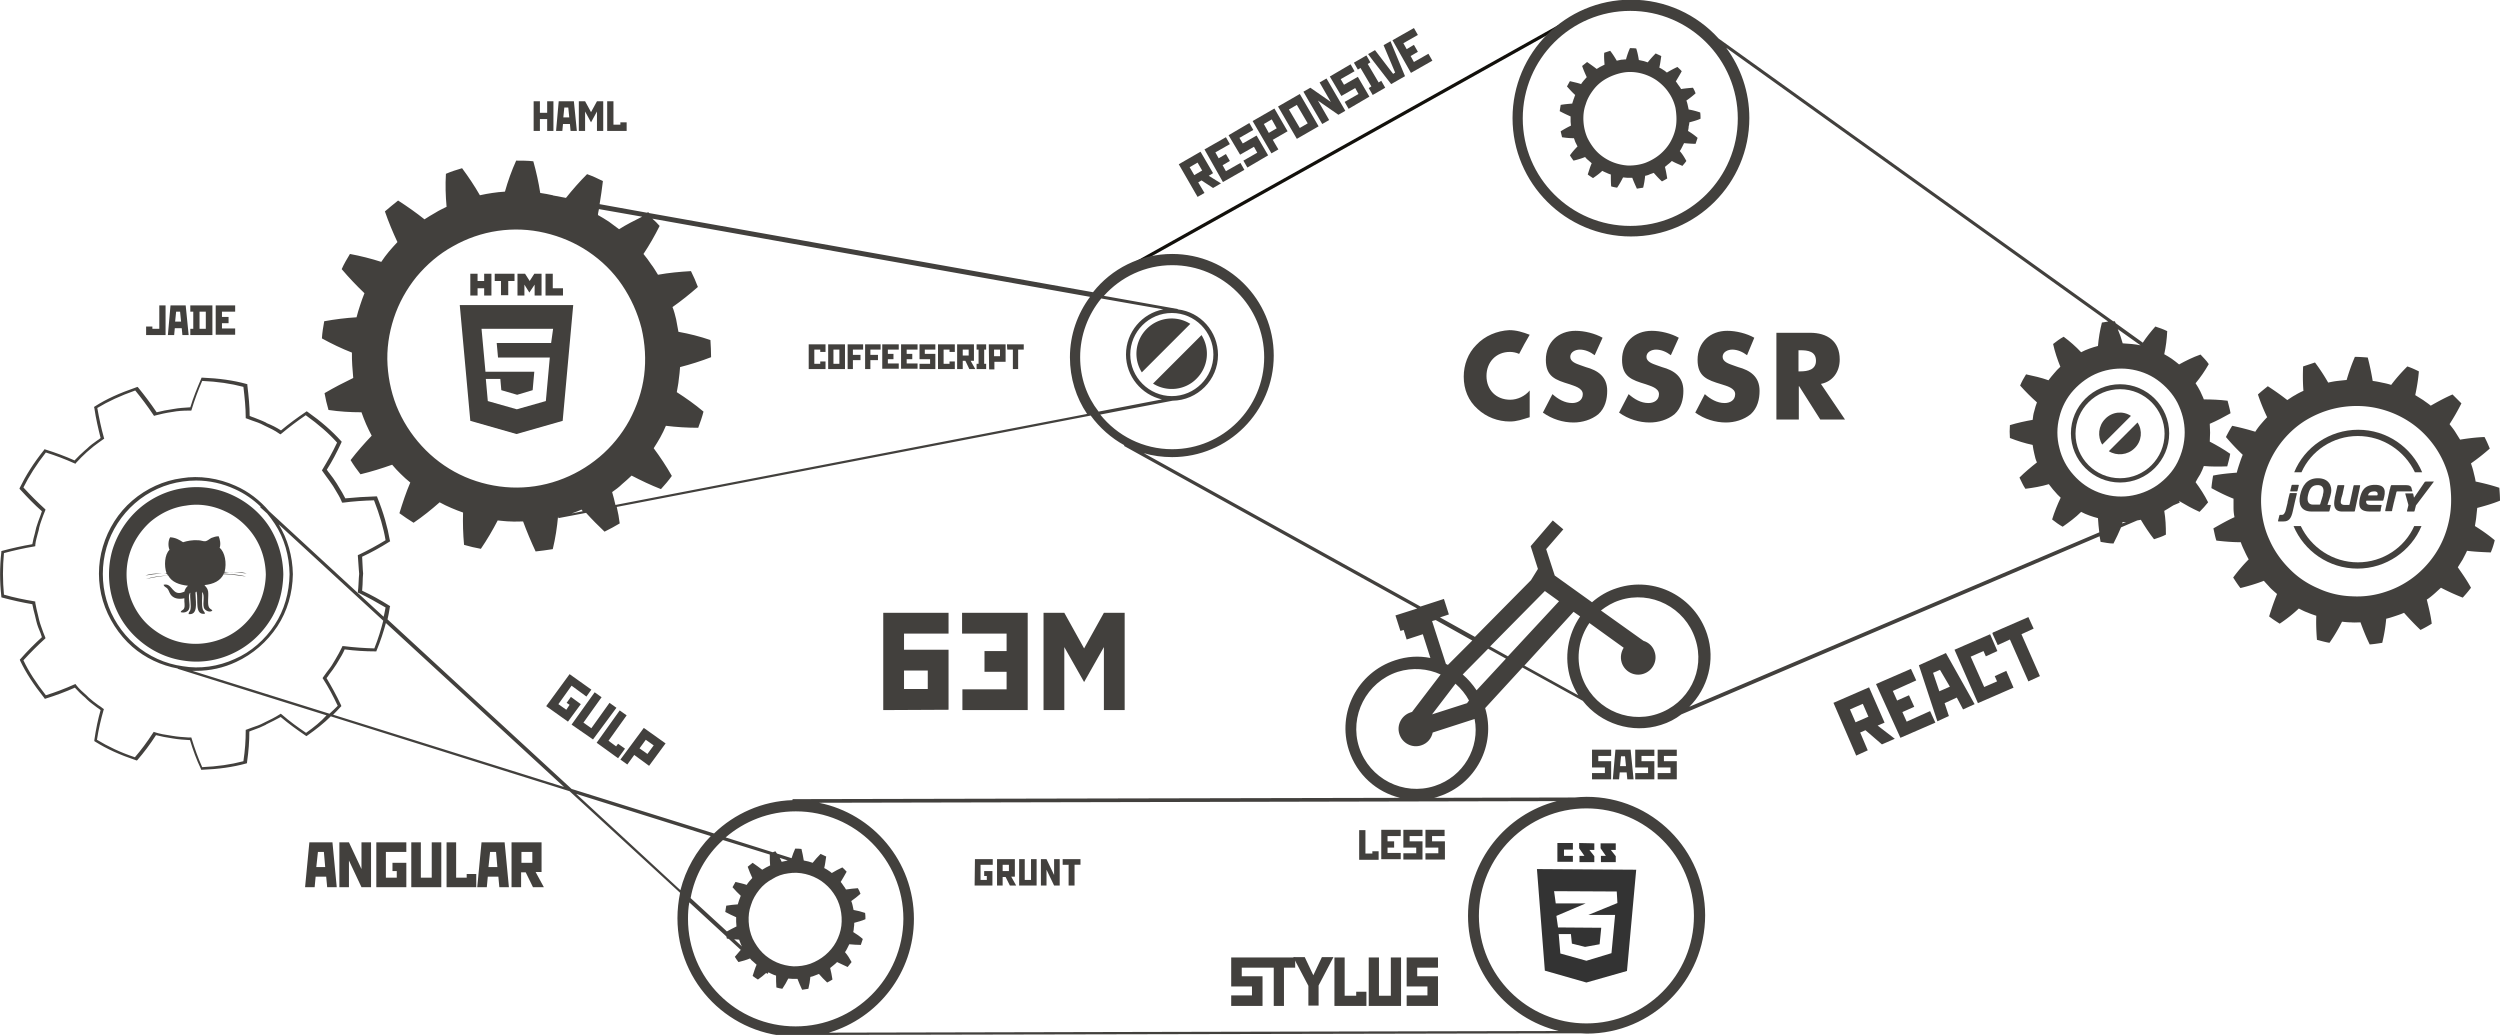 <svg xmlns="http://www.w3.org/2000/svg" viewBox="-31.2 1222.8 758 313.8"><path fill="#42403D" d="M607.1 1349.8c-2.1 2.1-2.4 5.4-.9 7.8l8.7-8.7c-2.4-1.6-5.7-1.3-7.8.9zm9.8 1.1l-8.7 8.7c2.4 1.5 5.7 1.2 7.8-.9 2.2-2.1 2.5-5.4.9-7.8z"/><path d="M434.8 1486.3l2.4 30.8 12.6 3.6 12.3-3.5 2.8-30.7-30.1-.2zm24.4 10.3l-8.8 3.6h8.1l-1.1 11.6-7.6 2.3-7.9-2.2-.5-5.9h3.7l.3 2.9 4 1 4.4-.8.5-5-13.1-.1-.5-3.5 8.9-3.8h-9.1l-.5-3.7 19 .1.2 3.5zm-13.5-14.3H443v-1.9h2.7v-2H441v5.7h4.7m2-1.8v1.9h4.5v-1.8l-1.5-1.9h1.5v-2l-4.6-.1v1.6l1.6 2.3m5 0v1.9h4.5v-1.8l-1.5-1.9h1.5v-2h-4.6v1.5l1.6 2.3" fill="#333"/><path fill="none" d="M46 1385.5c-2.2-3.4-5.4-6.2-9-7.8-3.6-1.6-7.8-2.3-11.8-1.7-4 .5-7.7 2.3-10.8 4.9-3.1 2.6-5.3 6.2-6.4 10-1.1 3.8-1.1 8.1 0 11.9 1.1 3.8 3.4 7.3 6.4 10 3.1 2.6 6.8 4.4 10.8 4.9 4 .7 8.2 0 11.8-1.7 3.6-1.6 6.8-4.4 9-7.8 2.2-3.4 3.3-7.3 3.4-11.4-.1-4-1.2-7.9-3.4-11.3z"/><path fill="none" d="M52.5 1381.4c-3-4.6-7.3-8.4-12.3-10.6-4.9-2.2-10.6-3.2-16-2.3-5.4.7-10.6 3.1-14.7 6.7-4.2 3.6-7.2 8.4-8.8 13.6-1.5 5.2-1.5 11 0 16.2 1.5 5.2 4.6 10 8.8 13.6 4.1 3.6 9.3 6 14.7 6.7 5.4.9 11.1 0 16-2.3 5-2.3 9.3-6 12.3-10.6s4.5-10 4.6-15.5c-.1-5.5-1.6-10.9-4.6-15.5zm-2 29.8c-2.7 4.2-6.7 7.7-11.3 9.8-4.5 2.1-9.7 2.9-14.7 2.1-5-.7-9.7-2.9-13.5-6.2-3.8-3.3-6.6-7.7-8.1-12.5-1.4-4.8-1.4-10.1 0-14.9 1.4-4.8 4.2-9.2 8.1-12.5 3.8-3.3 8.5-5.5 13.5-6.2 5-.8 10.2 0 14.7 2.1 4.6 2.1 8.5 5.5 11.3 9.8 2.8 4.2 4.1 9.2 4.2 14.3-.1 5-1.5 9.9-4.2 14.2z"/><path fill="#42403D" d="M136.4 1310.1v-4.3h-2.2v6.6h5.3v-2.2h-3.1m-17.6-2.2h1.9v4.3h2.2v-4.3h1.9v-2.2h-6v2.2zm12.2-2.2h-.2l-1.4 2.2-1.4-2.2h-2.3v6.6h2.1v-3.3l1.5 2.4 1.6-2.4v3.3h2.1v-6.6h-2zm-15.4 2.2h-2v-2.2h-2.2v6.6h2.2v-2.2h2v2.2h2.2v-6.6h-2.2v2.2zm-7.4 7.3l3.2 35.1 14 4 14-4 3.2-35.1h-34.4zm27.7 11.5h-16.5l.4 4.4h15.7l-1.2 13.2-8.8 2.5-8.8-2.5-.6-6.7h4.4l.3 3.4 4.8 1.4 4.7-1.4.5-5.6H116v.1l-1.2-13.1h21.7l-.6 4.3z"/><path fill="none" d="M473.4 1474.8l.5-.9m-153.6-112.3h.1m-.1 0h1"/><path fill="#12100B" d="M312.01 1303.828l-.488-.872 137.292-76.763.488.873z"/><path fill="#42403D" d="M678.7 1373.9v-.1l.1-.3.1-.3c0-.1 0-.2.1-.3l.3-1.4.3-1.4c0-.1 0-.2-.1-.2h-1.8c-.1 0-.2.1-.2.2l-.4 1.8-.4 1.8v.2c-.4 2-.3 3.9 2.1 4h3.8c.1 0 .2-.1.2-.2l.8-3.8.8-3.8c0-.1 0-.2-.1-.2h-1.7c-.1 0-.2.1-.2.2l-.6 2.8-.6 2.8c0 .1-.1.2-.2.2h-1.2c-1.5 0-1.4-.8-1.1-2zm-15.4-2.1h1.9c.1 0 .2-.1.2-.2l.2-.8.2-.8c0-.1 0-.2-.1-.2h-1.9c-.1 0-.2.1-.2.2l-.2.8-.2.8c0 .1 0 .2.1.2zm1.9.7c0-.1 0-.2-.1-.2h-1.9c-.1 0-.2.1-.2.2l-.3 1.2-.3 1.3v.2l-.3 1.2-.3 1.2c0 .1-.1.2-.1.3 0 0-.4 1.1-1 1h-.6c-.1 0-.2.1-.2.2l-.2.8-.2.8c0 .1 0 .2.1.2h1.6c1.5 0 2.3-.8 2.8-3.2l.6-2.7.6-2.5zm29.9.8l-.3 1.4v.2c0-.1.1-.2.1-.3l.2-1.3z"/><path fill="#42403D" d="M695.1 1373.3l.3-1.3c0-.1.1-.2.2-.2h4.5c.1 0 .2-.1.1-.2l-.1-.3-.1-.3v-.2c-.2-.6-.6-.9-1.6-.9h-4.5c-.1 0-.2.1-.2.2l-.1.3-.1.4c0 .1 0 .2-.1.3l-.7 3.2-.7 3.2v.1c0 .1 0 .2.1.2h1.8c.1 0 .2-.1.2-.2v-.2l.3-1.3.3-1.3v-.2l.4-1.3z"/><path fill="#42403D" d="M706 1368.8h-1.7c-.1 0-.2.1-.3.1l-3.2 4.7c-.1.1-.1.1-.1 0l-.2-1c0-.1-.1-.2-.2-.2h-2.1c-.1 0-.2.1-.1.2l.9 3.2v.3l-.4 1.6c0 .1 0 .2.1.2h2c.1 0 .2-.1.2-.2l.4-1.6c0-.1.1-.2.2-.3l5.2-6.9c.1-.1 0-.1-.1-.1h-.6zm-17.1 1c-3.3 0-4.1 2-4.6 4.1-.4 2.1-.4 4 3.1 4h3c.1 0 .2-.1.2-.2l.1-.7v-.1l.2-.8c0-.1 0-.2-.1-.2h-3.1c-1.1 0-1.5-.3-1.5-1.1 0-.1.1-.2.2-.2h4.8c.1 0 .2-.1.2-.1.9-2.8.7-4.7-2.5-4.7zm.8 3c0 .1-.1.2-.2.2h-2.6c-.1 0-.1-.1-.1-.1.2-.7.8-1.1 1.7-1.1 1-.1 1.3.4 1.2 1zm-14.1-.7c.3-1.8-.6-4.3-4-4.3s-4.8 2.4-5.4 5.1c-.6 2.7.2 5 3.5 5h5.2c.1 0 .2-.1.2-.2l.4-1.6c0-.1 0-.2-.1-.2h-.8c-.1 0-.1-.1-.1-.1 0-.1.9-2.4 1.1-3.7zm-2.5.7v.2l-.4 1.3-.4 1.3c0 .1-.1.2-.2.2h-2c-1.5 0-1.9-1.2-1.5-2.9.4-1.8 1.1-2.9 2.6-3 2-.2 2.4 1.2 1.9 2.9zm10.6-17.8c7.6 0 14.2 4.5 17.3 11h2.2c-3.2-7.6-10.7-12.9-19.4-12.9s-16.3 5.3-19.4 12.9h2.2c2.9-6.5 9.5-11 17.1-11zm0 38.3c-7.6 0-14.2-4.5-17.3-11h-2.2c3.2 7.6 10.7 12.9 19.4 12.9s16.3-5.4 19.4-12.9h-2.2c-2.9 6.5-9.5 11-17.1 11z"/><path fill="#42403D" d="M719.6 1379.6c.1-.9.2-1.9.3-2.8 2.3-.6 4.7-1.3 6.9-2.2 0-1.3-.1-2.6-.2-3.9-2.4-.8-4.8-1.4-7.2-1.9-.1-.9-.4-1.9-.6-2.8-.2-.9-.5-1.8-.8-2.7 2-1.4 3.9-2.9 5.7-4.5-.5-1.2-1-2.4-1.6-3.5-2.5.1-5 .4-7.4.8l-1.5-2.4c-.5-.8-1.1-1.5-1.7-2.3 1.3-2 2.5-4.1 3.6-6.3l-2.7-2.7c-2.3 1-4.5 2.2-6.6 3.4-.7-.6-1.5-1.1-2.3-1.7l-2.4-1.5c.5-2.4.9-4.7 1.1-7.2-1.2-.6-2.3-1.1-3.5-1.5-1.8 1.8-3.4 3.6-4.9 5.6-.9-.3-1.8-.5-2.8-.7-.9-.2-1.9-.4-2.8-.5-.4-2.4-.9-4.8-1.5-7.1-1.3-.1-2.6-.2-3.9-.2-1 2.3-1.8 4.6-2.5 7-.9.1-1.9.2-2.8.3-.9.1-1.9.3-2.8.5-1.2-2.1-2.5-4.1-4-6.1l-3.6 1.2c-.1 2.5-.1 5 .1 7.4-.9.4-1.7.8-2.5 1.3-.8.4-1.6 1-2.4 1.5-1.9-1.5-3.9-2.9-5.9-4.2-1 .8-2 1.6-3 2.5.8 2.4 1.7 4.6 2.8 6.9-.7.7-1.3 1.4-1.9 2.1-.6.7-1.2 1.5-1.7 2.3-2.3-.7-4.6-1.3-7-1.8-.7 1.1-1.3 2.2-1.9 3.4 1.6 1.9 3.3 3.7 5.1 5.4-.4.9-.7 1.8-1 2.7-.3.9-.6 1.8-.8 2.7-2.4.2-4.8.4-7.2.9-.2 1.3-.4 2.5-.5 3.8 2.2 1.2 4.4 2.3 6.7 3.2v2.8c0 .9.1 1.9.3 2.8-2.2 1-4.3 2.2-6.4 3.4.3 1.3.5 2.5.9 3.7 2.5.3 5 .5 7.4.5.3.9.7 1.8 1.1 2.6.4.9.8 1.7 1.3 2.6a48.8 48.8 0 0 0-4.7 5.5c.7 1.1 1.4 2.2 2.2 3.2 2.4-.6 4.8-1.3 7.1-2.2.6.7 1.3 1.4 1.9 2.1.7.7 1.4 1.3 2.1 1.9-.9 2.2-1.7 4.5-2.4 6.8 1 .8 2.1 1.5 3.2 2.2 2.1-1.4 4-2.9 5.8-4.6.8.4 1.7.9 2.6 1.2.9.4 1.8.7 2.7 1-.1 2.4 0 4.8.2 7.3 1.2.3 2.5.7 3.8.9 1.4-2 2.7-4.2 3.8-6.4.9.1 1.9.2 2.8.2.9.1 1.9 0 2.8 0 .8 2.2 1.7 4.5 2.8 6.7 1.3-.1 2.5-.3 3.8-.5.6-2.5 1-4.9 1.2-7.3.9-.2 1.8-.5 2.7-.8.9-.3 1.8-.6 2.7-1 1.6 1.8 3.3 3.6 5 5.2 1.2-.6 2.3-1.2 3.4-1.9-.3-2.5-.9-4.9-1.5-7.3.8-.5 1.5-1.1 2.2-1.7.7-.6 1.4-1.3 2.1-1.9 2.1 1.1 4.3 2.1 6.6 3 .9-1 1.7-1.9 2.5-3-1.2-2.2-2.6-4.2-4-6.2l1.5-2.4c.4-.8.9-1.7 1.3-2.6 2.4.3 4.8.4 7.2.5.5-1.2.9-2.4 1.2-3.7-1.9-1.6-3.9-3-6-4.3.1-.8.3-1.7.4-2.7zm-7.9-1c-.5 3.5-1.6 7-3.3 10.1-1.7 3.1-4 5.9-6.7 8.2-2.7 2.3-5.9 4.1-9.2 5.2-3.4 1.2-7 1.7-10.5 1.5-3.5-.1-7.1-.9-10.3-2.4-3.3-1.4-6.3-3.4-8.8-6-2.5-2.5-4.6-5.5-6-8.7-1.5-3.2-2.3-6.8-2.5-10.3-.2-3.5.3-7.1 1.4-10.5 1.1-3.4 2.9-6.6 5.1-9.3 2.3-2.8 5-5.1 8.1-6.8 3.1-1.7 6.5-2.9 10.1-3.4 3.5-.5 7.1-.4 10.6.4s6.8 2.2 9.8 4.2c3 2 5.5 4.5 7.6 7.5 2 2.9 3.5 6.2 4.3 9.7.6 3.4.8 7 .3 10.6zM481 1259.9c1.1-.3 2.3-.6 3.4-1.1 0-.6 0-1.3-.1-1.9-1.2-.4-2.3-.7-3.5-.9-.1-.5-.2-.9-.3-1.4-.1-.4-.2-.9-.4-1.3 1-.7 1.9-1.4 2.8-2.2-.2-.6-.5-1.2-.8-1.7-1.2.1-2.4.2-3.6.4-.2-.4-.5-.8-.8-1.2-.3-.4-.5-.8-.8-1.1.6-1 1.2-2 1.8-3.1-.4-.5-.9-.9-1.3-1.3-1.1.5-2.2 1.1-3.2 1.7-.4-.3-.7-.6-1.1-.8-.4-.3-.8-.5-1.2-.7.3-1.2.4-2.3.6-3.5-.6-.3-1.1-.5-1.7-.8-.9.9-1.7 1.8-2.4 2.7-.4-.1-.9-.3-1.3-.4-.5-.1-.9-.2-1.4-.3-.2-1.2-.4-2.3-.8-3.5-.6-.1-1.3-.1-1.9-.1-.5 1.1-.9 2.3-1.2 3.4-.5 0-.9.1-1.4.1-.5.1-.9.2-1.4.3-.6-1-1.2-2-2-3l-1.8.6c-.1 1.2 0 2.4.1 3.6l-1.2.6c-.4.2-.8.5-1.2.7-.9-.7-1.9-1.4-2.9-2.1l-1.5 1.2c.4 1.2.9 2.3 1.4 3.4-.3.3-.6.7-.9 1-.3.4-.6.7-.8 1.1-1.1-.4-2.3-.6-3.4-.9-.3.5-.6 1.1-.9 1.6.8.9 1.6 1.8 2.5 2.6-.2.4-.3.9-.5 1.3-.1.4-.3.9-.4 1.3-1.2.1-2.4.2-3.5.4-.1.6-.2 1.2-.3 1.9 1.1.6 2.2 1.1 3.3 1.6v1.4c0 .5.1.9.1 1.4-1.1.5-2.1 1.1-3.1 1.7.1.6.3 1.2.4 1.8 1.2.2 2.4.3 3.6.3.2.4.3.9.5 1.3l.6 1.2c-.8.8-1.6 1.7-2.3 2.7.3.5.7 1.1 1.1 1.6 1.2-.3 2.3-.6 3.5-1.1.3.4.6.7 1 1 .3.3.7.6 1 .9-.5 1.1-.8 2.2-1.2 3.4.5.4 1 .7 1.6 1.1 1-.7 2-1.4 2.8-2.2.4.2.8.4 1.3.6.4.2.9.4 1.3.5 0 1.2 0 2.4.1 3.6.6.2 1.2.3 1.8.4.7-1 1.3-2.1 1.8-3.1.5 0 .9.1 1.4.1h1.4c.4 1.1.9 2.2 1.4 3.3.6-.1 1.2-.2 1.9-.3.3-1.2.5-2.4.6-3.6.5-.1.9-.2 1.3-.4s.9-.3 1.3-.5c.8.9 1.6 1.8 2.5 2.6.6-.3 1.1-.6 1.6-.9-.2-1.2-.4-2.4-.7-3.5.4-.3.7-.6 1.1-.9.4-.3.7-.6 1-.9 1 .6 2.1 1 3.2 1.5.4-.5.8-.9 1.2-1.5-.6-1.1-1.2-2.1-2-3 .3-.4.5-.8.7-1.2l.6-1.2c1.2.1 2.3.2 3.5.2l.6-1.8c-.9-.8-1.9-1.5-2.9-2.1.1-.5.2-.9.2-1.4.1-.3.2-.8.2-1.2zm-4 .8c-.2 1.7-.8 3.4-1.6 4.9-.8 1.5-2 2.9-3.3 4-1.3 1.1-2.9 2-4.5 2.6-1.7.6-3.4.8-5.1.8-1.7-.1-3.5-.5-5.1-1.2-1.6-.7-3.1-1.7-4.3-2.9-1.2-1.2-2.2-2.7-3-4.3-.7-1.6-1.1-3.3-1.2-5.1-.1-1.7.1-3.5.7-5.1.5-1.7 1.4-3.2 2.5-4.6 1.1-1.4 2.5-2.5 4-3.3 1.5-.8 3.2-1.4 4.9-1.7 1.7-.3 3.5-.2 5.2.2 1.7.4 3.3 1.1 4.8 2.1 1.4 1 2.7 2.2 3.7 3.7 1 1.4 1.7 3 2.1 4.7.3 1.8.4 3.5.2 5.2zm-145.4 76.9c3.6-3.6 4.1-9.1 1.5-13.2l-14.7 14.7c4.1 2.6 9.7 2.1 13.2-1.5zm-16.6-1.9l14.7-14.7c-4.1-2.6-9.6-2.1-13.2 1.5-3.6 3.6-4.1 9.1-1.5 13.2zm-275.8 37.2c-4.5-2.1-9.7-2.9-14.7-2.1-5 .7-9.7 2.9-13.5 6.2-3.8 3.3-6.6 7.7-8.1 12.5-1.4 4.8-1.4 10.1 0 14.9 1.4 4.8 4.2 9.2 8.1 12.5 3.8 3.3 8.5 5.5 13.5 6.2 5 .8 10.2 0 14.7-2.1 4.6-2.1 8.5-5.5 11.3-9.8 2.8-4.2 4.1-9.2 4.2-14.3-.1-5.1-1.5-10-4.2-14.3-2.7-4.2-6.7-7.6-11.3-9.7zm6.8 35.4c-2.2 3.4-5.4 6.2-9 7.8-3.6 1.6-7.8 2.3-11.8 1.7-4-.5-7.7-2.3-10.8-4.9-3.1-2.6-5.3-6.2-6.4-10-1.1-3.8-1.1-8.1 0-11.9 1.1-3.8 3.4-7.3 6.4-10 3.1-2.6 6.8-4.4 10.8-4.9 4-.7 8.2 0 11.8 1.7 3.6 1.6 6.8 4.4 9 7.8 2.2 3.4 3.3 7.3 3.4 11.4-.1 4-1.2 7.9-3.4 11.3z"/><path fill="#42403D" d="M37.7 1396.3c2.1-.2 4.3.2 5.9.4-1.7-.7-4.4-.3-6.7-.5.7-2.7.1-6-1.5-7.3.4-1.1.1-2.6-.3-3.5-.8 0-1.4.2-2.2.5-.6.3-1.2.9-1.8 1-.6.1-1.4-.3-2.2-.3-1.9-.1-3.3.2-4.6.6-1.1-.7-2.2-1.4-3.9-1.5-.6.9-.7 2.7-.2 3.8-1.5 1.4-1.7 4.9-.9 7.1-2.3.1-4.7 0-6.4.7 1.2-.2 3.1-.5 4.5-.6.8-.1 2.1-.3 2.3.6-2.5.1-4.8.4-6.7 1.1 2.1-.5 4.3-.9 6.8-1.1 1.1 2 3.3 2.8 6 3.1-.5.4-.9 1-1.1 1.8-.6.2-1 .4-1.6.4-2.2 0-2.3-3.1-4.7-2.5.2.7.8.7 1.2 1.2.4.5.5 1.1.9 1.7.8 1.2 2.3 1.6 4.2 1.2-.1 1.2.3 2.3-.1 3.1-.3.6-.9.5-1 1.1.9.3 2.1 0 2.5-.9.6-1.4-.6-4.2.4-5-.2 1.8.4 3.9 0 5.3-.2.5-.6.7-.5 1.2 2.8.3 2.2-3.2 2.1-5.8 0-.3-.2-1 .3-1 .6 2.6-.7 7.1 2.5 6.7.1-.5-.4-.7-.6-1.3-.5-1.4-.1-3.7-.2-5.3.9 1 .1 3.3.5 4.7.2.9 1.9 1.7 2.6.9-.3-.4-.7-.4-1-.9-.6-1-.1-3.4-.3-4.9-.2-1.1-.7-1.3-1.1-1.9 2.8-.3 4.8-1.3 5.8-3.3 2.4 0 4.8.5 6.8.7-2-.6-4.4-.7-6.8-.9.1-.4.7-.3 1.1-.4zm573.9-57c-8.2 0-14.9 6.7-14.9 14.9s6.7 14.9 14.9 14.9 14.9-6.7 14.9-14.9-6.7-14.9-14.9-14.9zm0 28.5c-7.5 0-13.5-6.1-13.5-13.5 0-7.5 6.1-13.5 13.5-13.5 7.5 0 13.5 6.1 13.5 13.5s-6 13.5-13.5 13.5z"/><path fill="#42403D" d="M635.9 1366.6c.4-.8.8-1.6 1.1-2.5 2.3.2 4.7.2 7.1.1.3-1.2.7-2.5.9-3.8-2-1.4-4.1-2.6-6.2-3.7l.1-2.7-.1-2.7c2.1-.9 4.2-2 6.3-3.2-.2-1.3-.6-2.5-.9-3.8-2.4-.3-4.9-.4-7.2-.4-.3-.9-.8-1.7-1.1-2.5-.4-.8-.9-1.6-1.4-2.4 1.5-1.8 2.8-3.7 4-5.8-.7-1.1-1.7-2-2.5-2.9-2.3.8-4.5 1.9-6.5 3-.7-.6-1.4-1.1-2.2-1.7-.7-.5-1.6-1-2.3-1.4.5-2.3.8-4.6.9-7-1.2-.6-2.4-1-3.6-1.4-1.4 1.6-2.7 3.2-3.8 4.9l-8.2-5.9-.3-.6h-.5l-119.6-85.7c-6.6-7.3-16.1-11.8-26.6-11.8-19.8 0-35.9 16.1-35.9 35.9 0 19.8 16.1 35.9 35.9 35.9 19.8 0 35.9-16.1 35.9-35.9 0-8-2.6-15.3-7-21.3l115.8 83c-.6.1-1.2.2-1.9.3-.6 2.3-1 4.8-1.2 7.1-.9.2-1.7.5-2.6.8-.9.3-1.7.7-2.5 1.1-1.6-1.7-3.4-3.3-5.3-4.7-1.1.6-2.2 1.4-3.2 2.2.5 2.3 1.3 4.7 2.2 6.9-.7.6-1.3 1.3-1.9 2-.6.7-1.2 1.4-1.7 2.1-2.2-.8-4.5-1.3-6.8-1.8-.7 1.1-1.3 2.2-1.8 3.4 1.6 1.8 3.3 3.5 5.1 5.1-.3.8-.6 1.7-.8 2.6-.3.9-.4 1.8-.5 2.7-2.3.4-4.6.9-6.9 1.6-.1 1.3-.1 2.6 0 3.9 2.3.9 4.5 1.6 6.9 2.1.1.9.3 1.8.5 2.7.2.9.4 1.8.8 2.6-1.8 1.4-3.7 3-5.3 4.6.6 1.2 1.1 2.4 1.8 3.4 2.4-.3 4.8-.7 7.1-1.4.6.7 1.1 1.5 1.7 2.1.6.7 1.2 1.4 1.9 2-1 2.1-1.9 4.3-2.6 6.6 1 .8 2.1 1.6 3.2 2.2 2-1.4 3.9-2.8 5.6-4.5.8.4 1.6.8 2.5 1.1.9.3 1.7.6 2.6.8.1 1.4.2 2.9.4 4.3L481 1437.1c5.6-5.6 8-14 5.4-22-3.7-11.4-15.9-17.7-27.3-14-2.9.9-5.4 2.4-7.6 4.3l-11.3-8.1-2.6-8 5.2-6-3.2-2.7-6.7 7.8 2.2 6.9-2.1 3.4-17 17.2-10.6-5.9 2.7-.9-1.5-4.7-7.1 2.3-83.9-46.5c2.7.8 5.6 1.2 8.6 1.2 17 0 30.8-13.8 30.8-30.8s-13.8-30.8-30.8-30.8c-9.7 0-18.4 4.5-24 11.6l-134.6-24-.3-.3c-.1.1-.2.1-.3.2l-14.4-2.6c.4-2.3.7-4.6 1-7-1.6-.8-3.1-1.5-4.8-2.1-2.3 2.3-4.4 4.7-6.4 7.2l-3.7-.7c-.1 0-.2 0-.3-.1-1.3-.3-2.5-.5-3.8-.7-.5-3.2-1.2-6.4-2.1-9.6-1.7-.2-3.5-.2-5.2-.2-1.4 3.1-2.5 6.2-3.4 9.4-1.3.1-2.6.2-3.8.4-1.3.2-2.5.4-3.8.7-1.6-2.8-3.4-5.5-5.4-8.2-1.7.5-3.3 1-4.9 1.7-.2 3.4-.1 6.7.2 10-1.2.6-2.3 1.1-3.4 1.8-1.1.6-2.2 1.3-3.3 2-2.5-2-5.2-3.9-8-5.7-1.4 1.1-2.7 2.2-4 3.3 1.1 3.2 2.4 6.3 3.8 9.3-.9.9-1.7 1.9-2.6 2.9-.8 1-1.6 2-2.3 3.1-3.1-1-6.3-1.8-9.5-2.4-.9 1.5-1.8 3-2.5 4.6 2.2 2.6 4.5 5 6.9 7.3-.5 1.2-.9 2.4-1.3 3.6-.4 1.2-.8 2.5-1.1 3.7-3.3.2-6.5.6-9.8 1.2-.3 1.7-.6 3.4-.7 5.2 2.9 1.6 6 3.1 9.1 4.3 0 1.3 0 2.6.1 3.9.1 1.3.2 2.6.3 3.8-2.9 1.4-5.8 2.9-8.7 4.6.3 1.7.7 3.4 1.2 5.1 3.3.5 6.7.7 10 .7.4 1.2.9 2.4 1.4 3.6.5 1.2 1.1 2.3 1.7 3.5-2.2 2.3-4.4 4.8-6.4 7.4.9 1.5 1.9 2.9 3 4.3 3.3-.8 6.5-1.8 9.6-2.9.8 1 1.7 1.9 2.6 2.8.9.9 1.9 1.8 2.9 2.6-1.3 3-2.3 6.1-3.3 9.3 1.4 1 2.8 2 4.3 2.9 2.8-1.9 5.4-4 7.9-6.2 1.1.6 2.3 1.2 3.5 1.7 1.2.5 2.4 1 3.6 1.4-.1 3.3 0 6.5.3 9.8 1.7.5 3.4.9 5.1 1.2 1.9-2.8 3.6-5.7 5.1-8.6 1.3.1 2.6.3 3.8.3 1.3.1 2.6 0 3.9 0 1.1 3 2.4 6.1 3.8 9.1 1.7-.2 3.4-.4 5.2-.7.8-3.3 1.3-6.6 1.6-9.9l.1.5 8.4-1.6c1.8 2 3.7 3.9 5.6 5.7 1.6-.8 3.1-1.6 4.6-2.5-.2-1.7-.5-3.3-.9-5l143.7-27.7c2.7 3.7 6.2 6.8 10.2 9l-.1.2 88.9 49.3-6.6 2.1 1.5 4.7 1-.3.9 2.9 4.9-1.6 2.3 7.2c-3.5-.7-7.1-.5-10.7.7-11.4 3.7-17.7 15.9-14 27.3 2.4 7.4 8.4 12.7 15.5 14.4l-184.2.4v.3c-9.2.3-17.6 4.1-23.8 10.1l-43.2-13.5-55.8-51.4c.3-1.2.5-2.5.7-3.7l.1-.3-.3-.2c-2.7-1.7-5.4-3.2-8.2-4.5.1-1.3.2-2.6.2-3.9l.1-1.3-.1-1.2c-.1-1.3-.1-2.6-.2-3.9 2.8-1.3 5.5-2.8 8.2-4.5l.3-.2-.1-.3c-.7-4-1.9-8.3-3.8-13l-.1-.3h-.3c-3.2.1-6.3.3-9.3.6-.6-1.2-1.3-2.4-2-3.5-.2-.3-.4-.7-.6-1-.7-1.1-1.4-2.1-2.2-3.1-.3-.4-.6-.7-.8-1.1 1.6-2.5 3-5.2 4.4-8.2l.1-.3-.2-.2c-2.7-3-6-5.9-10.1-8.8l-.3-.2-.3.2c-2.5 1.7-5 3.5-7.5 5.6-1.4-.9-2.8-1.6-4.3-2.2l-.3-.2c-1.2-.6-2.4-1-3.6-1.5-.4-.1-.8-.3-1.3-.5 0-2.9-.3-5.9-.7-9.3v-.3l-.3-.1c-4-1.1-8.4-1.7-13.3-1.9h-.3l-.1.3c-1.2 2.8-2.4 5.7-3.3 8.7h-.2c-1.6.1-3.3.2-4.9.5-2 .3-3.6.6-5.1 1-1.9-2.8-3.8-5.3-5.6-7.5l-.2-.2-.3.1C5 1342 1 1343.8-2.4 1346l-.3.2.1.3c.5 3.4 1.2 6.3 1.9 9.1-.4.3-.7.6-1.1.8-1 .7-2.1 1.5-3 2.4l-.7.6c-1 .9-2.1 1.9-3.1 3-2.9-1.3-5.9-2.4-8.8-3.3l-.3-.1-.2.3c-3.2 4-5.5 7.7-7.3 11.4l-.1.3.2.2c2.2 2.4 4.3 4.6 6.6 6.6-.1.4-.3.8-.4 1.2-.5 1.2-.9 2.5-1.3 3.7-.1.6-.3 1.1-.4 1.7-.3 1.1-.6 2.2-.8 3.4-3 .5-6.1 1.2-9.1 2l-.3.1v.3c-.5 4.5-.5 9 0 13.4v.3l.3.1c3 .8 6.1 1.5 9.1 2 .2 1.1.5 2.3.8 3.4.1.6.3 1.1.4 1.7.3 1.3.8 2.5 1.3 3.7.1.4.3.8.4 1.2-2.2 2-4.4 4.2-6.5 6.6l-.2.2.1.3c1.7 3.6 4.1 7.3 7.3 11.3l.2.3.3-.1c2.9-.9 5.9-2 8.8-3.3 1 1.1 2 2.1 3.1 3l.6.6c.9.9 2 1.6 3 2.4.4.3.8.5 1.1.8-.8 2.8-1.4 5.7-1.9 9.1v.3l.3.2c3.5 2.2 7.5 4 12.3 5.6l.3.1.2-.2c1.9-2.2 3.8-4.7 5.6-7.5 1.5.4 3.1.7 5.1 1 1.7.3 3.3.4 5 .5h.2c.9 3 2 6 3.3 8.7l.1.3h.3c5-.2 9.3-.8 13.3-1.9l.3-.1v-.3c.5-3.4.7-6.4.7-9.3.4-.2.8-.3 1.3-.5 1.2-.4 2.4-.9 3.6-1.5l.3-.2c1.4-.7 2.9-1.4 4.3-2.2 2.5 2.1 5 3.9 7.5 5.6l.3.2.3-.2c2.7-1.9 5.1-3.8 7.1-5.8l72.4 22.7 33.5 30.8c-.5 2.5-.8 5.1-.8 7.7 0 19.8 16.1 35.9 35.9 35.9 2 0 4-.2 5.9-.5l231.9-.5c.7 0 1.4.1 2 .1 19.8 0 35.9-16.1 35.9-35.9 0-19.8-16.1-35.9-35.9-35.9-1.2 0-2.5.1-3.7.2l-42.6.1c.5-.1.9-.2 1.4-.4 11.2-3.6 17.5-15.6 14.1-26.8l11.3-12.3 18.3 10.1c5.4 6.9 14.9 10.1 23.7 7.3 2.3-.7 4.4-1.8 6.2-3.2l126.8-54c.1.6.2 1.1.3 1.7 1.3.2 2.6.5 3.9.5.9-1.7 1.6-3.3 2.3-4.9l4.9-2.1c.4-.1.8-.1 1.1-.2 1.2 2 2.5 4 4 5.9 1.2-.4 2.5-.8 3.6-1.4 0-2.5-.1-4.9-.5-7.2.8-.5 1.6-.9 2.3-1.4.2-.1.3-.2.5-.3l1.9-.8-.2-.5c2 1.2 4 2.3 6.2 3.3.9-.9 1.8-1.9 2.6-2.9-1.1-2.2-2.4-4.2-3.8-6.1.4-.8.9-1.6 1.4-2.4zm-140.2-107.9c0 18-14.6 32.6-32.6 32.6s-32.6-14.6-32.6-32.6 14.6-32.6 32.6-32.6 32.6 14.7 32.6 32.6zm-345.3 27.5l13.1 2.3c-2.4 1.2-4.8 2.4-7 3.8-1-.8-2.1-1.5-3.1-2.3-1.1-.7-2.2-1.4-3.3-2 0-.6.2-1.2.3-1.8zm-8.3 92.3c1-.4 2-.7 3-1.2.1.2.3.3.4.5l-3.4.7zm8.4-17.1c-3.7 3.1-7.9 5.5-12.5 7.1-4.6 1.6-9.4 2.3-14.2 2.1-4.8-.2-9.6-1.3-14-3.2-4.4-1.9-8.5-4.7-11.9-8.1-3.4-3.4-6.2-7.4-8.2-11.8-2-4.4-3.1-9.2-3.4-14-.3-4.8.4-9.6 1.9-14.2s3.9-8.9 6.9-12.6c3.1-3.7 6.8-6.9 11-9.2 4.2-2.4 8.8-4 13.6-4.7 4.8-.7 9.6-.5 14.3.6 4.7 1.1 9.2 3 13.2 5.7s7.5 6.1 10.2 10.1c2.7 4 4.7 8.4 5.9 13.1 1.1 4.7 1.4 9.6.8 14.3-.6 4.8-2.2 9.4-4.5 13.7-2.3 4.2-5.4 8-9.1 11.1zm4.9 14.5c-.3-1.3-.6-2.6-1-3.9 1-.7 2.1-1.5 3-2.4 1-.8 1.9-1.7 2.9-2.6 2.9 1.5 5.8 2.9 8.9 4.1 1.2-1.3 2.3-2.6 3.3-4-1.7-3-3.5-5.7-5.5-8.4.7-1.1 1.4-2.2 2-3.3.6-1.1 1.2-2.3 1.7-3.5 3.2.4 6.5.6 9.8.6.6-1.6 1.2-3.3 1.6-4.9-2.6-2.2-5.3-4.1-8.1-5.9.2-1.3.5-2.5.6-3.8.2-1.3.3-2.6.4-3.8 3.1-.8 6.3-1.8 9.4-3 0-1.7-.1-3.5-.2-5.2-3.2-1.1-6.4-1.9-9.7-2.5-.2-1.3-.5-2.5-.7-3.8-.3-1.2-.6-2.5-1.1-3.7 2.7-1.9 5.2-3.9 7.7-6.1-.6-1.6-1.3-3.2-2.1-4.8-3.4.2-6.7.5-10 1.1-.7-1.1-1.3-2.2-2.1-3.2-.7-1.1-1.5-2.1-2.3-3.1 1.8-2.7 3.4-5.5 4.9-8.5-.7-.8-1.4-1.5-2.2-2.2l132.7 23.7c-3.8 5.1-6.1 11.5-6.1 18.3 0 6.4 1.9 12.3 5.2 17.2l-143 27.6zm140.9-44.8c0-6.7 2.4-12.9 6.4-17.8l18.8 3.3c-6.4 1.2-11.3 6.9-11.3 13.7 0 6.6 4.7 12.2 10.9 13.6l-19.2 3.7c-3.6-4.6-5.6-10.3-5.6-16.5zm27.8-13.4c7 0 12.6 5.7 12.6 12.6 0 7-5.7 12.6-12.6 12.6s-12.6-5.7-12.6-12.6c0-6.9 5.6-12.6 12.6-12.6zm-21.7 30.8l21.9-4.2c7.6-.1 13.8-6.3 13.8-13.9 0-7.1-5.3-13-12.2-13.8v-.1l-22.4-4c5.1-5.7 12.5-9.3 20.7-9.3 15.4 0 27.9 12.5 27.9 27.9 0 15.4-12.5 27.9-27.9 27.9-8.8 0-16.7-4.1-21.8-10.5zM61.6 1445c-2.5-1.7-5-3.5-7.4-5.6l-.3-.2-.3.2c-1.4.9-3 1.7-4.5 2.4l-.4.2c-1.1.6-2.3 1-3.5 1.4-.5.2-1.1.4-1.6.6l-.3.1v.3c0 2.9-.2 5.8-.7 9.2-3.8 1-7.9 1.6-12.5 1.8-1.2-2.7-2.3-5.7-3.2-8.7l-.1-.3h-.9c-1.6-.1-3.2-.2-4.9-.5-2.1-.3-3.8-.6-5.3-1.1l-.3-.1-.2.3c-1.8 2.8-3.7 5.3-5.5 7.4-4.5-1.5-8.2-3.3-11.5-5.3.5-3.3 1.2-6.2 2-9l.1-.3-.3-.2c-.5-.4-.9-.7-1.4-1-1-.7-2-1.5-2.9-2.3l-.6-.6c-1.1-1-2.3-2-3.2-3.2l-.2-.3-.3.1c-2.9 1.3-5.8 2.4-8.7 3.3-2.9-3.7-5.2-7.2-6.8-10.6 2.2-2.4 4.3-4.5 6.5-6.5l.2-.2-.1-.3-.6-1.5c-.4-1.2-.9-2.4-1.2-3.6-.1-.6-.3-1.1-.4-1.7-.3-1.2-.6-2.4-.8-3.6v-.4l-.4-.1c-3-.5-6-1.1-9.1-2-.4-4.2-.4-8.4 0-12.6 3-.8 6.1-1.5 9.1-2l.4-.1v-.4c.1-1.2.5-2.4.8-3.6.2-.6.3-1.1.4-1.7.3-1.2.8-2.5 1.2-3.6l.6-1.5.1-.3-.2-.2c-2.2-2-4.3-4.1-6.5-6.5 1.7-3.4 3.9-6.9 6.8-10.6 2.9.9 5.8 2 8.7 3.3l.3.1.2-.3c1-1.1 2.1-2.2 3.2-3.2l.7-.6c.9-.8 1.9-1.6 2.9-2.3.5-.3.9-.7 1.4-1l.3-.2-.1-.3c-.8-2.8-1.4-5.7-2-9 3.3-2 7-3.7 11.5-5.3 1.8 2.2 3.7 4.7 5.5 7.4l.2.3.3-.1c1.5-.4 3.2-.8 5.3-1.1 1.6-.3 3.2-.4 4.8-.4h.9l.1-.3c.9-3 2-5.9 3.2-8.7 4.6.2 8.7.8 12.5 1.8.4 3.4.7 6.3.7 9.2v.3l.3.1c.5.2 1.1.4 1.6.6 1.2.4 2.4.8 3.5 1.4l.4.2c1.5.7 3 1.4 4.4 2.4l.3.2.3-.2c2.4-2 4.9-3.9 7.4-5.6 3.9 2.8 7 5.5 9.5 8.3-1.4 3-2.9 5.6-4.4 8.1l-.2.3.2.3c.3.5.7.9 1 1.4.7 1 1.5 2 2.2 3.1.2.3.4.7.6 1 .7 1.2 1.5 2.4 2 3.7l.1.3h.4c3-.4 6.1-.6 9.3-.7 1.7 4.4 2.9 8.4 3.5 12.1-2.6 1.6-5.4 3.1-8.1 4.4l-.3.1v.3l.3 4.2.1 1.2-.1 1.2c-.1 1.4-.1 2.8-.3 4.2v.3l.3.1c2.7 1.3 5.4 2.8 8.1 4.4-.2.9-.3 1.8-.6 2.8l-34.7-32c-2.8-3.3-6.3-6-10.2-7.7-5.1-2.3-11-3.2-16.3-2.3-5.4.7-10.7 3.1-15 6.8-4.2 3.6-7.3 8.5-8.9 13.9-1.6 5.3-1.6 11.2 0 16.5 1.6 5.3 4.8 10.3 8.9 13.9 3.9 3.4 8.8 5.7 13.8 6.6v.1l45.1 14.1c-1.7 1.9-3.8 3.6-6.2 5.3zm-11.8-66.5c.8 1 1.6 2 2.3 3.1 2.9 4.4 4.4 9.7 4.5 15.3-.1 5.6-1.6 10.9-4.5 15.3-2.9 4.5-7.2 8.3-12.1 10.4-5 2.3-10.6 3.1-15.8 2.2-5.2-.7-10.4-3-14.5-6.6-4-3.5-7.1-8.2-8.6-13.4-1.5-5.1-1.5-10.8 0-16 1.5-5.2 4.6-9.9 8.6-13.4 4.1-3.6 9.3-5.9 14.5-6.6 1.3-.2 2.7-.3 4.1-.3 4 0 8 .9 11.7 2.6 2.9 1.3 5.5 3.1 7.8 5.3l-.1.2 2.1 1.9zm18.9 60.7l-41.6-13h1.2c4.1 0 8.3-.9 12.1-2.7 5-2.3 9.4-6.1 12.5-10.8 3-4.6 4.6-10 4.7-15.8-.1-5.5-1.6-10.7-4.3-15.1L85 1411c-.7 2.7-1.5 5.4-2.7 8.4-3.1-.1-6.2-.3-9.3-.7h-.4l-.1.3c-.6 1.3-1.3 2.5-2 3.7-.2.3-.4.7-.6 1-.6 1.1-1.4 2.1-2.1 3-.3.5-.7.9-1 1.4l-.2.3.2.3c1.6 2.5 3 5.1 4.4 8.1-.8.8-1.6 1.6-2.5 2.4zm1.1.3c.8-.8 1.6-1.6 2.3-2.4l.2-.2-.1-.3c-1.4-3-2.9-5.7-4.4-8.2.3-.4.6-.7.8-1.1.8-1 1.5-2 2.2-3.1.2-.3.4-.7.6-1 .7-1.1 1.4-2.3 1.9-3.5 3.1.4 6.2.6 9.3.6h.3l.1-.3c1.2-2.9 2.1-5.7 2.8-8.3l54 49.7-70-21.9zm334.3-28.7l11.1 6.2-7.4 7.4-.6-.3-4.2-13 1.1-.3zm10.1 24.4l-.6.8-10.6 3.4 7.1-9.3c1.7 1.5 3.1 3.2 4.1 5.1zM188 1477.5l14.2 4.4c0 1.1 0 2.2.1 3.3l-1.2.6c-.4.2-.8.5-1.2.7-.9-.7-1.9-1.4-2.9-2.1l-1.5 1.2c.4 1.2.9 2.3 1.4 3.4-.3.3-.6.7-.9 1-.3.4-.6.7-.8 1.1-1.1-.4-2.3-.6-3.4-.9-.3.5-.6 1.1-.9 1.6.8.9 1.6 1.8 2.5 2.6-.2.4-.3.9-.5 1.3-.1.4-.3.9-.4 1.3-1.2.1-2.4.2-3.5.4-.1.6-.2 1.2-.3 1.9 1.1.6 2.2 1.1 3.3 1.6v1.4c0 .5.1.9.1 1.4-1 .5-2 1-2.9 1.5l-11-10.1c1.2-6.8 4.7-13 9.8-17.6zm19.8 10.1c1.7-.3 3.5-.2 5.2.2 1.7.4 3.3 1.1 4.8 2.1 1.4 1 2.7 2.2 3.7 3.7 1 1.4 1.7 3 2.1 4.7.4 1.7.5 3.5.3 5.2-.2 1.7-.8 3.4-1.6 4.9-.8 1.5-2 2.9-3.3 4-1.3 1.1-2.9 2-4.5 2.6-1.7.6-3.4.8-5.1.8-1.7-.1-3.5-.5-5.1-1.2s-3.1-1.7-4.3-2.9c-1.2-1.2-2.2-2.7-3-4.3-.7-1.6-1.1-3.3-1.2-5.1-.1-1.7.1-3.5.7-5.1.5-1.7 1.4-3.2 2.5-4.6 1.1-1.4 2.5-2.5 4-3.3 1.4-.9 3.1-1.5 4.8-1.7zm-2.6-4.7l2.5.8c-.2 0-.3 0-.5.1-.5.1-.9.2-1.4.3-.2-.5-.4-.9-.6-1.2zm-11.4 26.9l-2.4-2.2c.5 0 1 .1 1.5.1.2.4.3.9.5 1.3.1.3.2.5.4.8zm-50.3-46.3l40.8 12.8c-4.4 4.5-7.6 10.1-9.2 16.4l-31.6-29.2zM210 1534c-18 0-32.6-14.6-32.6-32.6 0-1.7.1-3.4.4-5l11.2 10.3c.1.2.1.4.2.7.2 0 .4 0 .6.1l3.6 3.3-1.8 2.1c.3.5.7 1.1 1.1 1.6 1.2-.3 2.3-.6 3.5-1.1.3.4.6.7 1 1 .3.3.7.6 1 .9-.5 1.1-.8 2.2-1.2 3.4.5.4 1 .7 1.6 1.1.9-.6 1.7-1.3 2.5-2l.4.3.3-.5c.3.2.6.3 1 .5s.9.4 1.3.5c0 1.2 0 2.4.1 3.6.6.2 1.2.3 1.8.4.7-1 1.3-2.1 1.8-3.1.5 0 .9.1 1.4.1h1.4c.4 1.1.9 2.2 1.4 3.3.6-.1 1.2-.2 1.9-.3.3-1.2.5-2.4.6-3.6.5-.1.9-.2 1.3-.4s.9-.3 1.3-.5c.8.9 1.6 1.8 2.5 2.6.6-.3 1.1-.6 1.6-.9-.2-1.2-.4-2.4-.7-3.5.4-.3.7-.6 1.1-.9.4-.3.7-.6 1-.9 1 .5 2.1 1 3.2 1.5l1.2-1.5c-.6-1.1-1.2-2.1-2-3 .3-.4.5-.8.7-1.2l.6-1.2c1.2.1 2.3.2 3.5.2l.6-1.8c-.9-.8-1.9-1.5-2.9-2.1.1-.5.2-.9.2-1.4.1-.5.1-.9.1-1.4 1.1-.3 2.3-.6 3.4-1.1 0-.6 0-1.3-.1-1.9-1.2-.4-2.3-.7-3.5-.9-.1-.5-.2-.9-.3-1.4-.1-.4-.2-.9-.4-1.3 1-.7 1.9-1.4 2.8-2.2-.2-.6-.5-1.2-.8-1.7-1.2.1-2.4.2-3.6.4-.2-.4-.5-.8-.8-1.2-.3-.4-.5-.8-.8-1.1.6-1 1.2-2 1.8-3.1-.4-.5-.9-.9-1.3-1.3-1.1.5-2.2 1.1-3.2 1.7-.4-.3-.7-.6-1.1-.8-.4-.3-.8-.5-1.2-.7.3-1.2.4-2.3.6-3.5-.6-.3-1.1-.5-1.7-.8-.9.9-1.7 1.8-2.4 2.7-.4-.1-.9-.3-1.3-.4-.5-.1-.9-.2-1.4-.3-.2-1.2-.4-2.3-.7-3.5-.6-.1-1.3-.1-1.9-.1-.4.9-.8 1.9-1.1 2.9l-4.4-1.4c-.2-.2-.3-.4-.5-.7-.3.1-.5.2-.8.3l-14.3-4.5c5.7-4.9 13.1-7.9 21.3-7.9 18 0 32.6 14.6 32.6 32.6-.1 18-14.7 32.6-32.7 32.6zm239.8-66.1c18 0 32.6 14.6 32.6 32.6s-14.6 32.6-32.6 32.6-32.6-14.6-32.6-32.6 14.7-32.6 32.6-32.6zm-9-2.2c-15.5 4-26.9 18.1-26.9 34.8 0 16.9 11.8 31.1 27.5 34.9l-221.3.5c14.9-4.4 25.8-18.2 25.8-34.5 0-17.4-12.4-31.9-28.8-35.2l223.7-.5zm-37-4.6c-9.5 3.1-19.8-2.2-22.9-11.7-3.1-9.5 2.2-19.8 11.7-22.9 4.5-1.4 9.1-1 13 .8l-8.7 11.4c-.1 0-.3 0-.4.1-2.8.9-4.3 3.9-3.4 6.6.9 2.8 3.9 4.3 6.6 3.4 1.9-.6 3.1-2.1 3.5-3.9l12.7-4.1c1.7 8.7-3.4 17.5-12.1 20.3zm12.7-29c-1.2-1.8-2.6-3.4-4.2-4.8l7.7-7.8 5.4 3-8.9 9.6zm9.5-10.3l-5.4-3 16.6-16.8 4.3 3.1-15.5 16.7zm5 2.8l14.9-16.3 2 1.4c-3.7 5.4-5 12.4-2.9 19 .6 1.8 1.4 3.4 2.3 4.9l-16.3-9zm40.2 14.7c-9.5 3.1-19.8-2.2-22.9-11.7-1.8-5.6-.7-11.4 2.4-15.9l10.4 7.5c-.8 1.3-1.1 2.9-.6 4.5.9 2.8 3.9 4.3 6.6 3.4 2.8-.9 4.3-3.9 3.4-6.6-.5-1.7-1.8-2.9-3.4-3.4l-12.9-9.2c1.7-1.3 3.5-2.4 5.7-3.1 9.5-3.1 19.8 2.2 22.9 11.7 3.2 9.5-2 19.7-11.6 22.8zm146.6-111.8c0 .1 0 .1 0 0-.9-.2-1.8-.3-2.7-.4-.9-.1-1.8-.1-2.7-.2-.4-1.5-.9-2.9-1.5-4.3l6.9 4.9zm-5.6 54c.1-.1.1-.3.2-.4h1l-1.2.4zM629 1363c-1.4 2.8-3.6 5.1-6.1 6.9-2.6 1.8-5.6 2.9-8.6 3.3-3.1.4-6.3 0-9.2-1.1-2.9-1.1-5.5-2.9-7.6-5.3-2.1-2.3-3.6-5.2-4.3-8.2-.8-3-.8-6.3 0-9.3.7-3 2.2-5.9 4.3-8.2 2.1-2.3 4.7-4.2 7.6-5.3 2.9-1.1 6.1-1.5 9.2-1.1 3.1.4 6.1 1.5 8.6 3.3 2.5 1.8 4.7 4.2 6.1 6.9 1.4 2.8 2.2 5.8 2.2 9s-.8 6.3-2.2 9.1zm-498.4-109.5h1.9v3.5h2.2v-3.5h1.9v9h-1.9v-3.6h-2.2v3.6h-1.9v-9zm7.6 0h4.6l.9 9h-1.9l-.2-2.1h-2.1l-.2 2.1h-1.9l.8-9zm1.4 4.9h1.8l-.3-3h-1.2l-.3 3zm4.7-4.9h1.9l1.8 3.3 1.8-3.3h1.9v9h-1.9v-5.9l-1.8 3.3-1.8-3.3v5.9h-1.9v-9zm8.6 9v-9h1.9v7.1h2.1v-.7h1.9v2.6h-5.9z"/><path d="M236.6 1438.1v-29.5h19.8v6.3h-13.5v4.9h13.5v18.2l-19.8.1zm6.3-6.4h7.2v-5.6h-7.2v5.6zm37.5-23.1v29.5h-19.8v-6.3H274v-5.3h-6.7v-6.3h6.7v-5.3h-13.5v-6.3h19.9zm4.8 0h6.3l6 10.8 6-10.8h6.3v29.5h-6.3V1419l-6 10.6-6-10.6v19.1h-6.3v-29.5zm95.7 74.9v-9h1.9v7.1h2.1v-.7h1.9v2.6h-5.9zm6.7-9.1h5.9v1.9h-4v1.6h2v1.9h-2v1.6h4v1.9h-5.9v-8.9zm6.7 0h5.8v1.9h-3.9v1.6h3.9v5.5h-5.8v-1.9h3.9v-1.7h-3.9v-5.4zm6.7 0h5.8v1.9H403v1.6h3.9v5.5H401v-1.9h3.9v-1.7H401v-5.4zm50.5-24.3h5.8v1.9h-3.9v1.6h3.9v5.5h-5.8v-1.9h3.9v-1.7h-3.9v-5.4zm7.1 0h4.6l.9 9h-1.9l-.2-2.1h-2.1l-.2 2.1h-1.9l.8-9zm1.4 5h1.8l-.3-3h-1.2l-.3 3zm4.6-5h5.8v1.9h-3.9v1.6h3.9v5.5h-5.8v-1.9h3.9v-1.7h-3.9v-5.4zm6.8 0h5.8v1.9h-3.9v1.6h3.9v5.5h-5.8v-1.9h3.9v-1.7h-3.9v-5.4zM214 1327.2h5.1v2.3h-1.6v-.7h-1.8v4.3h1.8v-.7h1.6v2.3H214v-7.5zm5.9 0h5.1v7.5h-5.1v-7.5zm1.6 1.6v4.3h1.8v-4.3h-1.8zm4.3-1.6h4.7v1.6h-3.1v1.6h2.3v1.6h-2.3v2.7h-1.6v-7.5zm5.3 0h4.7v1.6h-3.1v1.6h2.3v1.6h-2.3v2.7h-1.6v-7.5zm5.2 0h5v1.6H238v1.3h1.7v1.6H238v1.3h3.3v1.6h-5v-7.4zm5.7 0h5v1.6h-3.3v1.3h1.7v1.6h-1.7v1.3h3.3v1.6h-5v-7.4zm5.6 0h4.8v1.6h-3.2v1.3h3.2v4.6h-4.8v-1.6h3.2v-1.4h-3.2v-4.5zm5.6 0h5.1v2.3h-1.6v-.7h-1.8v4.3h1.8v-.7h1.6v2.3h-5.1v-7.5zm5.8 0h5.1v5h-1l1.4 2.5h-1.8l-1.2-2.5h-.8v2.5H259v-7.5zm1.7 1.6v1.8h1.8v-1.8h-1.8zm4.2-1.6h2.9v1.6h-.6v4.3h.6v1.6h-2.9v-1.6h.6v-4.3h-.6v-1.6zm3.7 0h5.1v5.3h-3.4v2.3h-1.6l-.1-7.6zm1.6 1.6v2h1.8v-2h-1.8zm3.9-1.6h5.1v1.6h-1.7v5.9h-1.6v-5.9h-1.7l-.1-1.6z" fill="#42403D"/><g fill="#42403D"><path d="M342.1 1513.1h9.5v3.1h-6.3v2.6h6.3v9h-9.5v-3.2h6.3v-2.7h-6.3v-8.8zm9.5 0h9.9v3.1h-3.4v11.6H355v-11.6h-3.4v-3.1z"/><path d="M365.5 1521.7l-2.9-5.5-1.7-3.2h3.5l2.6 5.5 2.6-5.5h3.5l-4.5 8.6v6.1h-3.1v-6zm7.9 6.1v-14.7h3.1v11.6h3.5v-1.2h3.1v4.3h-9.7zm10.4 0v-14.7h3.1v11.6h3.6v-11.6h3.1v14.7h-9.8zm11.5-14.7h9.5v3.1h-6.3v2.6h6.3v9h-9.5v-3.2h6.3v-2.7h-6.3v-8.8z"/></g><path d="M19.1 1324.4h-6v-2.6H15v.7h2.1v-7.1H19v9zm1.4-9h4.6l.9 9h-1.9l-.2-2.1h-2.1l-.2 2.1h-1.9l.8-9zm1.4 4.9h1.8l-.3-3h-1.2l-.3 3zm4.6-4.9h6.7v9h-6.7v-1.9h.9v-5.2h-.9v-1.9zm2.8 1.9v5.2h1.9v-5.2h-1.9zm4.9-1.9h5.9v1.9h-4v1.6h2v1.9h-2v1.6h4v1.9h-5.9v-8.9zm28.4 162.8h7l1.3 13.6H68l-.3-3.2h-3.2l-.3 3.2h-2.9l1.3-13.6zm2.1 7.5h2.7l-.4-4.6h-1.8l-.5 4.6zm9.9-7.5l3.8 8.1v-8.1h2.9v13.6h-2.9l-3.8-8.1v8.1h-2.9v-13.6h2.9zm8.3 0H92v2.9h-6.2v7.8h3.3v-2h-1.3v-2.5H92v7.4h-9.1v-13.6zm10.6 13.6v-13.6h2.9v10.7h3.3v-10.7h2.9v13.6h-9.1zm10.7 0v-13.6h2.9v10.7h3.2v-1.1h2.9v4h-9zm10.6-13.6h7l1.3 13.6h-2.9l-.3-3.2h-3.2l-.3 3.2h-2.9l1.3-13.6zm2.1 7.5h2.7l-.4-4.6h-1.8l-.5 4.6zm7-7.5h9.1v9h-1.8l2.5 4.6h-3.3l-2.2-4.5h-1.4v4.5h-2.9v-13.6zm3 2.9v3.3h3.3v-3.3h-3.3zm199.3-208.5l6.6-3.8 3.8 6.5-1.3.8 3.7 2.3-2.4 1.4-3.5-2.3-1 .6 1.9 3.2-2.1 1.2-5.7-9.9zm3.3.9l1.4 2.4 2.4-1.4-1.4-2.4-2.4 1.4zm4.5-5.4l6.5-3.7 1.2 2.1-4.4 2.5 1 1.8 2.2-1.3 1.2 2.1-2.2 1.3 1 1.8 4.4-2.5 1.2 2.1-6.5 3.7-5.6-9.9zm7.3-4.3l6.3-3.7 1.2 2.1-4.2 2.4 1 1.7 4.2-2.4 3.5 6-6.3 3.7-1.2-2.1 4.2-2.4-1-1.8-4.2 2.4-3.5-5.9zm7.3-4.3l6.6-3.8 4 6.9-4.5 2.6 1.7 2.9-2.1 1.2-5.7-9.8zm3.4.9l1.5 2.7 2.4-1.4-1.5-2.7-2.4 1.4zm4.3-5.3l6.6-3.8 5.7 9.8-6.6 3.8-5.7-9.8zm3.3.9l3.3 5.6 2.4-1.4-3.3-5.6-2.4 1.4zm6.5-6.6l6.2 4.3-3.4-5.9 2.1-1.2 5.7 9.8-2.1 1.2-6.2-4.3 3.4 5.9-2.1 1.2-4.5-7.7-1.2-2.1 2.1-1.2zm5.9-3.4l6.3-3.7 1.2 2.1-4.2 2.4 1 1.7 4.2-2.4 3.5 6-6.3 3.7-1.2-2.1 4.2-2.4-1-1.8-4.2 2.4-3.5-5.9zm7.3-4.2l3.8-2.2 1.2 2.1-.8.5 3.3 5.6.8-.5 1.2 2.1-3.8 2.2-1.2-2.1.8-.5-3.3-5.6-.8.5-1.2-2.1zm11.3 6.5l-5.5-7.1-1.5-2 2.1-1.2 5.5 7.2.6-.4-3.5-8.3 2.1-1.2 4.4 10.6-4.2 2.4zm.4-13.3l6.5-3.7 1.2 2.1-4.4 2.5 1 1.8 2.2-1.3 1.2 2.1-2.2 1.3 1 1.8 4.4-2.5 1.2 2.1-6.5 3.7-5.6-9.9zm-249.5 192.2l6.6 4.7-1.5 2.1-4.5-3.3-4 5.6 2.4 1.7 1-1.5-.9-.6 1.3-1.8 3 2.2-3.9 5.3-6.6-4.7 7.1-9.7zm.6 15.3l5.5-7.7 1.5-2.1 2.1 1.5-5.5 7.7 2.4 1.7 5.5-7.7 2.1 1.5-7.1 9.6-6.5-4.5zm7.6 5.5l5.5-7.7 1.5-2.1 2.1 1.5-5.5 7.7 2.3 1.7.6-.8 2.1 1.5-2.1 2.9-6.5-4.7zm14.3-4.5l6.6 4.7-5 6.8-4.5-3.3-2.1 2.9-2.1-1.5 7.1-9.6zm.6 3.6l-1.9 2.6 2.4 1.7 1.9-2.6-2.4-1.7zm251.8-119.7c-2.5 2.5-3.8 6-3.8 9.6 0 3.9 1.4 7.3 4.2 9.8 2.7 2.5 6.2 3.8 9.8 3.8 2.1 0 3.7-.6 6-1.3v-8.1c-1.4 1.7-3.7 2.8-5.9 2.8-4.3 0-7.2-3-7.2-7.2s2.9-7.3 7.1-7.3c.9 0 1.9.2 2.8.6 1-2 2.1-3.9 3.2-5.8-2.1-.8-4-1.4-6.2-1.4-3.7.2-7.4 1.7-10 4.5zm35.9 3.1c-1.3-1-2.9-1.7-4.5-1.7-1.3 0-2.9.7-2.9 2.2 0 1.5 1.9 2.1 3 2.5l1.7.6c3.7 1 6.5 2.9 6.5 7.2 0 2.5-.6 5.2-2.7 7.1-2.1 1.7-4.9 2.5-7.5 2.5-3.2 0-6.5-1-9.3-3l2.9-5.6c1.7 1.5 3.7 2.7 6 2.7 1.6 0 3.2-.8 3.2-2.7 0-1.9-2.7-2.5-4-3-4.3-1.3-7.2-2.3-7.2-7.4 0-5.3 3.8-8.8 9-8.8 2.7 0 5.9.8 8.2 2.1l-2.4 5.3zm23.1 0c-1.3-1-2.9-1.7-4.5-1.7-1.3 0-2.9.7-2.9 2.2 0 1.5 1.9 2.1 3 2.5l1.7.6c3.7 1 6.5 2.9 6.5 7.2 0 2.5-.6 5.2-2.7 7.1-2.1 1.7-4.9 2.5-7.5 2.5-3.2 0-6.5-1-9.3-3l2.9-5.6c1.7 1.5 3.7 2.7 6 2.7 1.6 0 3.2-.8 3.2-2.7 0-1.9-2.7-2.5-4-3-4.3-1.3-7.2-2.3-7.2-7.4 0-5.3 3.8-8.8 9-8.8 2.7 0 5.9.8 8.2 2.1l-2.4 5.3zm23.1 0c-1.3-1-2.9-1.7-4.5-1.7-1.3 0-2.9.7-2.9 2.2 0 1.5 1.9 2.1 3 2.5l1.7.6c3.7 1 6.5 2.9 6.5 7.2 0 2.5-.6 5.2-2.7 7.1-2.1 1.7-4.9 2.5-7.5 2.5-3.2 0-6.5-1-9.3-3l2.9-5.6c1.7 1.5 3.7 2.7 6 2.7 1.6 0 3.2-.8 3.2-2.7 0-1.9-2.7-2.5-4.2-3-4.3-1.3-7.2-2.3-7.2-7.4 0-5.3 3.8-8.8 9-8.8 2.7 0 5.9.8 8.2 2.1l-2.2 5.3zm29.7 19.5h-7.5l-6.4-10.1h-.1v10.1h-6.8v-26.3h10.2c5.2 0 9 2.5 9 8.1 0 3.7-2.1 6.7-5.7 7.4l7.3 10.8zm-14.1-14.6h.6c2.2 0 4.7-.5 4.7-3.2 0-2.9-2.5-3.2-4.7-3.2h-.6v6.4zm10.6 100.5l10.8-4.7 4.7 10.7-2.1.9 5.2 4-3.9 1.7-5-4.3-1.6.7 2.3 5.4-3.5 1.6-6.9-16zm5 2l1.7 3.9 3.9-1.7-1.7-3.9-3.9 1.7zm7.9-7.7l10.6-4.6 1.6 3.5-7.1 3.2 1.3 2.9 3.6-1.6 1.6 3.5-3.6 1.6 1.3 2.9 7.1-3.2 1.6 3.5-10.6 4.6-7.4-16.3zm13-5.7l8.2-3.7 8.7 15.5-3.5 1.6-1.9-3.6-3.7 1.7 1.3 3.9-3.5 1.6-5.6-17zm6.2 7.9l3.2-1.4-3-5.1-2.1.9 1.9 5.6zm4.6-12.6l10.8-4.7 2.2 5.1-3.5 1.6-.7-1.6-3.9 1.7 4.1 9.2 3.9-1.7-.7-1.6 3.5-1.6 2.2 5.1-10.8 4.7-7.1-16.2zm11.6-5.2l10.8-4.7 1.6 3.5-3.7 1.7 5.6 12.7-3.5 1.6-5.6-12.7-3.7 1.7-1.6-3.5.1-.3zm-308.6 68.7h5.4v1.7h-3.7v4.6h1.9v-1.2h-.8v-1.5h2.5v4.4h-5.4l.1-8zm6.7 0h5.4v5.3h-1.1l1.5 2.7H275l-1.3-2.6h-.9v2.6h-1.7v-8zm1.7 1.7v1.9h1.9v-1.9h-1.9zm5 6.3v-8h1.7v6.3h1.9v-6.3h1.7v8h-5.3zm8.3-8l2.3 4.8v-4.8h1.7v8h-1.7l-2.3-4.8v4.8h-1.7v-8h1.7zm4.9 0h5.4v1.7h-1.8v6.3h-1.8v-6.3H291v-1.7z" fill="#42403D"/></svg>
